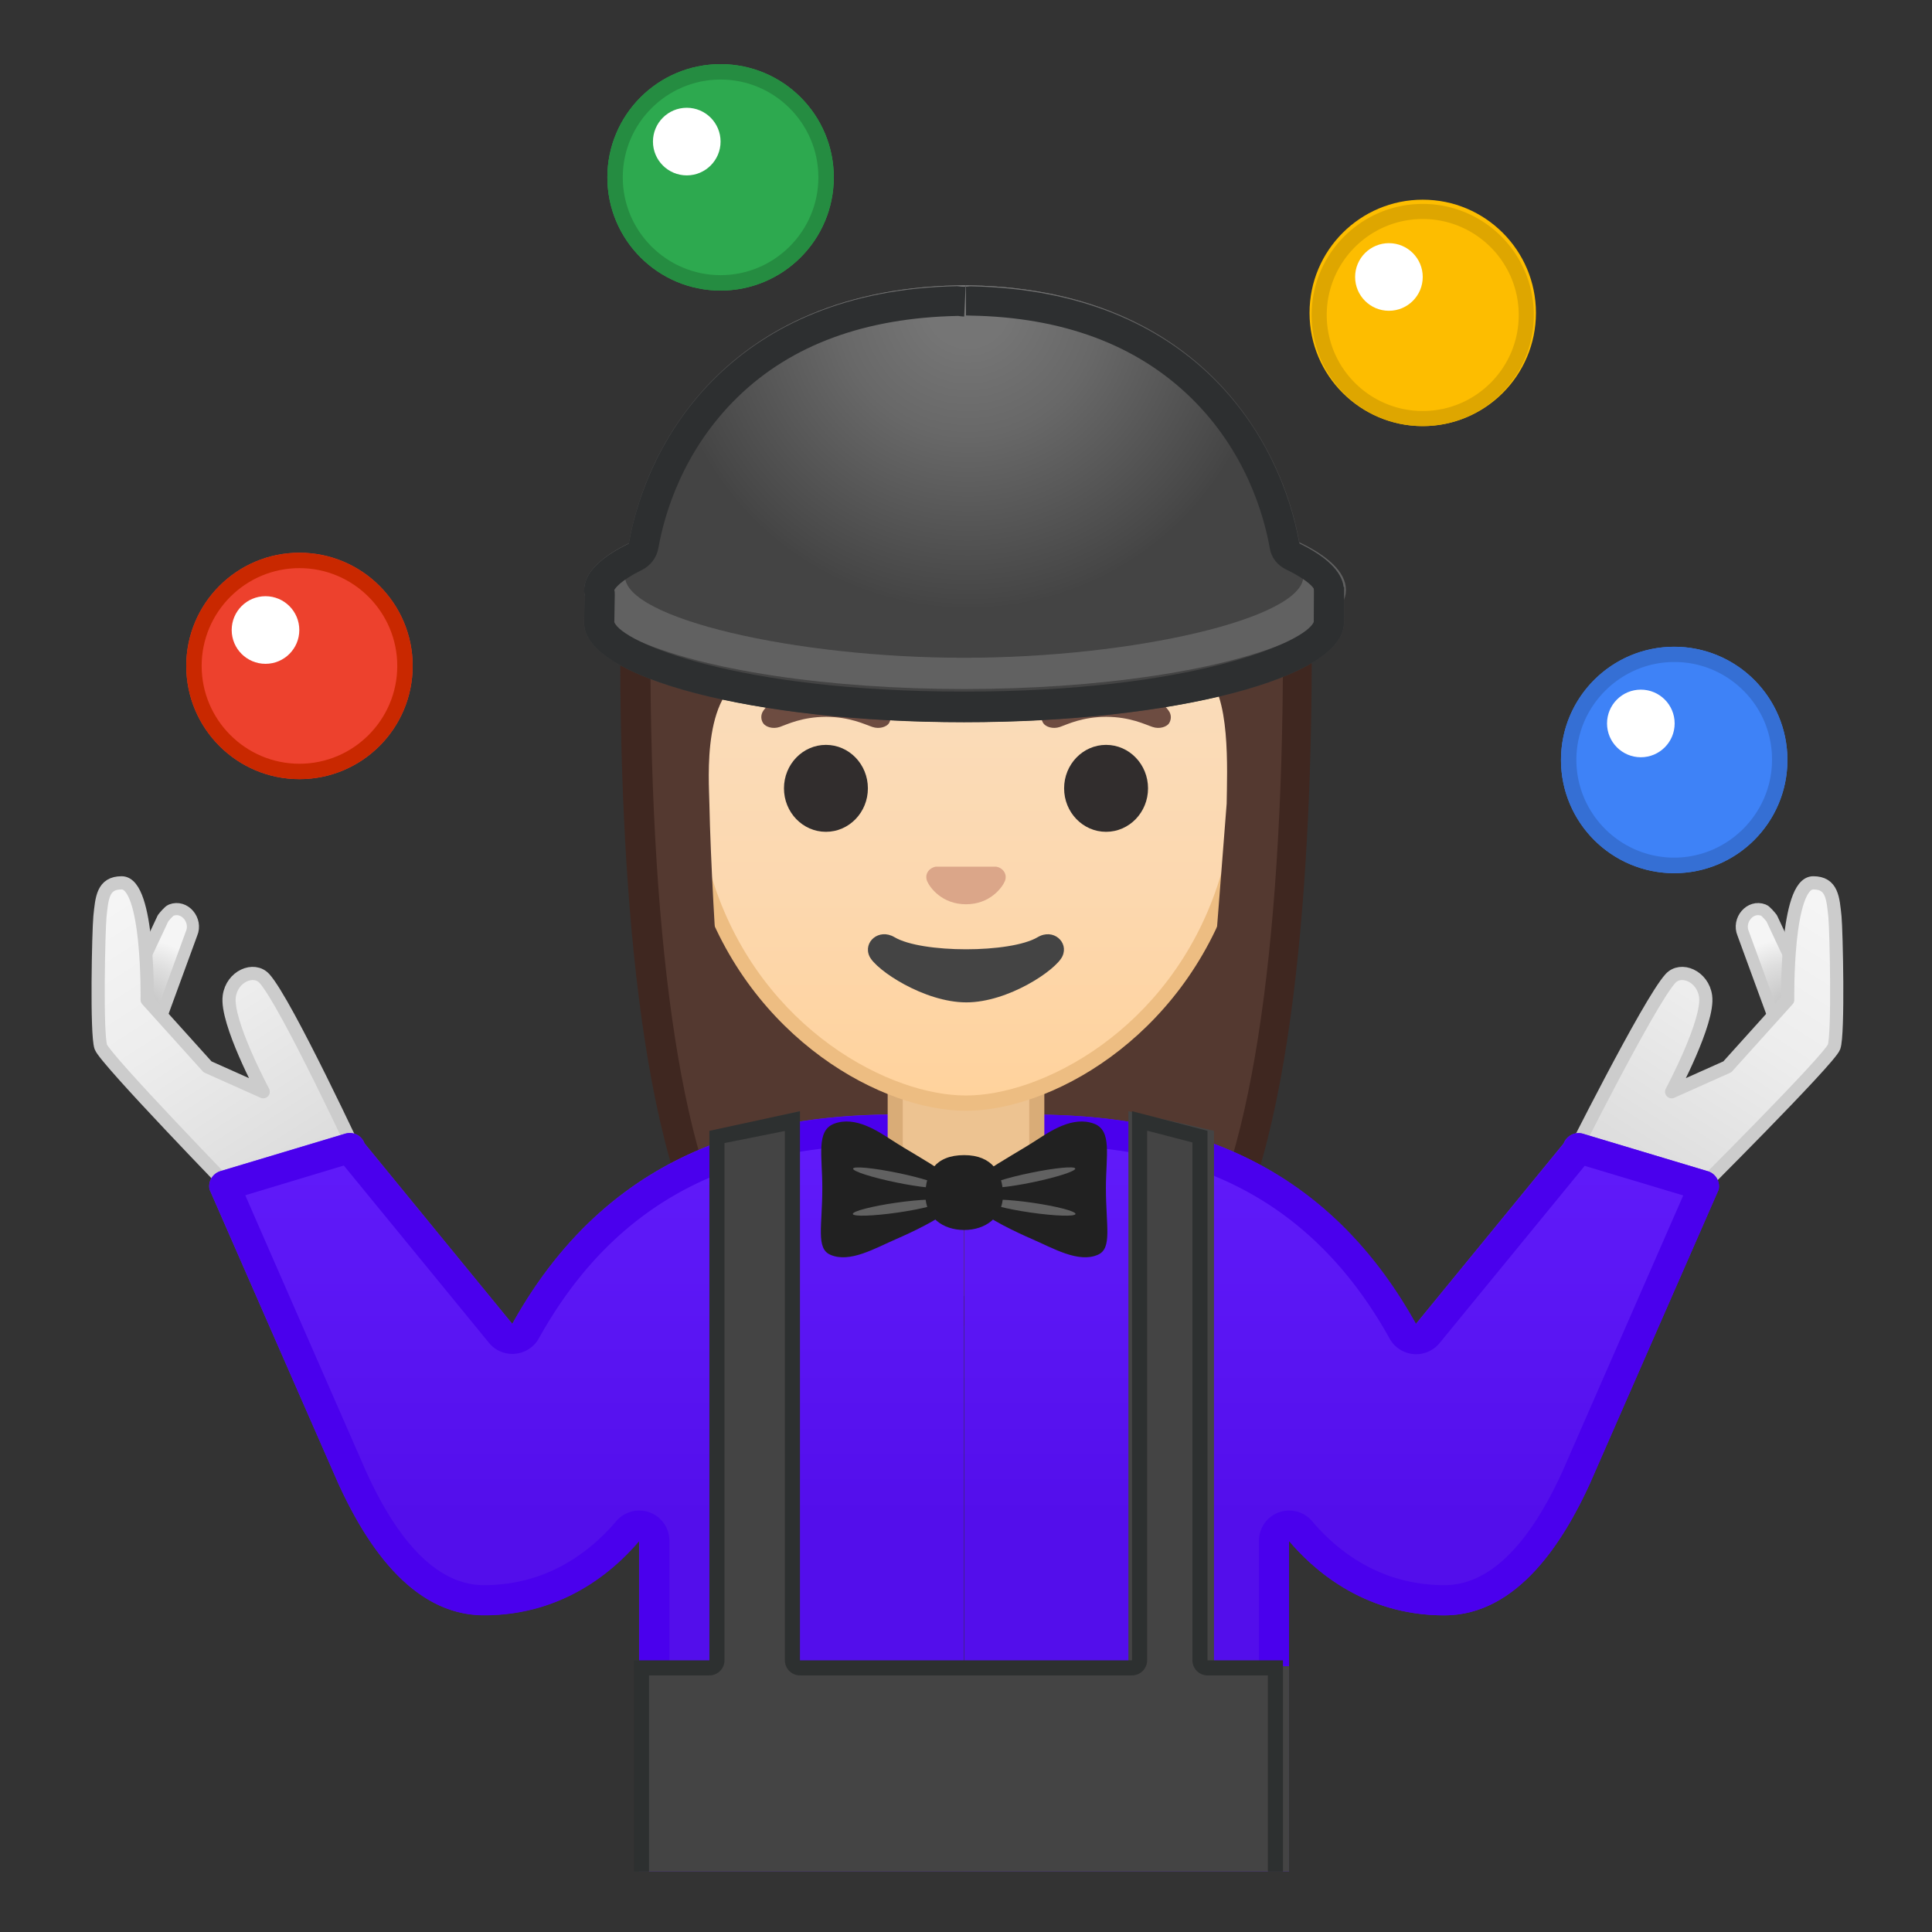 <svg viewBox="0 0 128 128" xmlns="http://www.w3.org/2000/svg" xmlns:xlink="http://www.w3.org/1999/xlink" width="512px" height="512px"><rect x="0" y="0" width="128" height="128" fill="#333333" stroke="none"/><defs><path id="a" d="M4 4h120v120H4z"/></defs><clipPath id="b"><use xlink:href="#a"/></clipPath><g clip-path="url(#b)" stroke="#ccc" stroke-linecap="round" stroke-linejoin="round" stroke-miterlimit="10"><radialGradient id="c" cx="154.59" cy="499.88" r="5.097" gradientTransform="matrix(.724 -.516 .55 .773 -268.26 -239.68)" gradientUnits="userSpaceOnUse"><stop stop-color="#C4C4C4" offset=".003"/><stop stop-color="#CBCBCB" offset=".269"/><stop stop-color="#DEDEDE" offset=".653"/><stop stop-color="#F5F5F5" offset="1"/></radialGradient><path d="M118.17 69.17l-2.68-7.32c-.38-.88.46-1.9 1.35-1.55.14.05.45.42.54.54l3.26 6.95c.24.5.08 1.1-.37 1.42l-.06.05c-.6.41-1.75.57-2.04-.09z" fill="url(#c)" stroke-width=".802"/><linearGradient id="d" x1="107.81" x2="120.64" y1="79.981" y2="59.932" gradientUnits="userSpaceOnUse"><stop stop-color="#D9D9D9" offset=".001"/><stop stop-color="#EDEDED" offset=".595"/><stop stop-color="#F5F5F5" offset="1"/></linearGradient><path d="M103.88 77.12s5.35-10.71 6.79-12.29c.7-.77 2.15-.15 2.33 1.17.24 1.68-2.25 6.33-2.25 6.33l3.69-1.65 4-4.44s-.13-7.75 1.69-7.75c1.25 0 1.31 1 1.44 2.25.09.94.24 7.78-.06 8.62s-9.5 10-9.5 10l-8.13-2.24z" fill="url(#d)" stroke-width=".874"/></g><g clip-path="url(#b)" stroke="#ccc" stroke-linecap="round" stroke-linejoin="round" stroke-miterlimit="10"><radialGradient id="e" cx="-1130.2" cy="-357.67" r="5.097" gradientTransform="matrix(-.724 -.516 -.55 .773 -1005.6 -239.68)" gradientUnits="userSpaceOnUse"><stop stop-color="#C4C4C4" offset=".003"/><stop stop-color="#CBCBCB" offset=".269"/><stop stop-color="#DEDEDE" offset=".653"/><stop stop-color="#F5F5F5" offset="1"/></radialGradient><path d="M10.01 69.17l2.68-7.32c.38-.88-.46-1.9-1.35-1.55-.14.05-.45.42-.54.54l-3.26 6.95c-.24.5-.08 1.1.37 1.42l.06.05c.6.41 1.75.57 2.04-.09z" fill="url(#e)" stroke-width=".802"/><linearGradient id="f" x1="-1294" x2="-1281.3" y1="79.697" y2="59.921" gradientTransform="matrix(-1 0 0 1 -1273.8 0)" gradientUnits="userSpaceOnUse"><stop stop-color="#D9D9D9" offset=".001"/><stop stop-color="#EDEDED" offset=".595"/><stop stop-color="#F5F5F5" offset="1"/></linearGradient><path d="M23.88 77s-4.92-10.58-6.36-12.17c-.7-.77-2.15-.15-2.33 1.17-.24 1.68 2.25 6.33 2.25 6.33l-3.69-1.65-4-4.44s.13-7.75-1.69-7.75c-1.25 0-1.31 1-1.44 2.25-.09.94-.24 7.78.06 8.62s8.95 9.75 8.95 9.75L23.88 77z" fill="url(#f)" stroke-width=".874"/></g><g clip-path="url(#b)"><circle cx="19.84" cy="44.12" r="7.5" fill="#ED412D"/><circle cx="17.59" cy="41.74" r="2.24" fill="#fff"/><path d="M19.84 37.64c3.57 0 6.48 2.91 6.48 6.48s-2.91 6.48-6.48 6.48-6.48-2.91-6.48-6.48 2.9-6.48 6.48-6.48m0-1.02c-4.14 0-7.5 3.36-7.5 7.5s3.36 7.5 7.5 7.5 7.5-3.36 7.5-7.5-3.36-7.5-7.5-7.5z" fill="#C92800"/></g><g clip-path="url(#b)"><circle cx="47.74" cy="11.75" r="7.5" fill="#2DA94F"/><circle cx="45.5" cy="9.38" r="2.24" fill="#fff"/><path d="M47.74 5.27c3.57 0 6.48 2.91 6.48 6.48s-2.91 6.48-6.48 6.48-6.48-2.91-6.48-6.48 2.91-6.48 6.48-6.48m0-1.02c-4.14 0-7.5 3.36-7.5 7.5s3.36 7.5 7.5 7.5 7.5-3.36 7.5-7.5-3.36-7.5-7.5-7.5z" fill="#258C41"/></g><g clip-path="url(#b)"><circle cx="94.26" cy="20.73" r="7.5" fill="#FDBD00"/><circle cx="92.02" cy="18.35" r="2.24" fill="#fff"/><path d="M94.26 14.51c3.51 0 6.36 2.85 6.36 6.36s-2.85 6.36-6.36 6.36c-3.5 0-6.36-2.85-6.36-6.36s2.85-6.36 6.36-6.36m0-1c-4.06 0-7.36 3.29-7.36 7.36s3.29 7.36 7.36 7.36a7.36 7.36 0 1 0 0-14.72z" fill="#DEA600"/></g><g clip-path="url(#b)"><circle cx="110.92" cy="50.35" r="7.5" fill="#3E82F7"/><circle cx="108.71" cy="47.93" r="2.24" fill="#fff"/><path d="M110.92 43.86h.09c1.73.02 3.35.72 4.56 1.96s1.86 2.88 1.83 4.61c-.05 3.52-2.96 6.39-6.48 6.39h-.09c-3.57-.05-6.44-3-6.39-6.57.05-3.52 2.96-6.39 6.48-6.39m0-1.01c-4.09 0-7.44 3.29-7.5 7.39a7.504 7.504 0 0 0 7.39 7.61h.11c4.09 0 7.44-3.29 7.5-7.39a7.504 7.504 0 0 0-7.39-7.61h-.11z" fill="#356FD4"/></g><g clip-path="url(#b)"><radialGradient id="g" cx="834.96" cy="-105.24" r="32.924" gradientTransform="matrix(.826 0 0 .826 -625.53 101.29)" gradientUnits="userSpaceOnUse"><stop stop-color="#6D4C41" offset="0"/><stop stop-color="#543930" offset="1"/></radialGradient><path d="M54.3 86.86c.01 0-3.81-.2-5.72-2.85-4.19-5.82-6.5-20.4-6.5-41.06 0-.94.15-9.31 6.05-15.22 3.83-3.84 9.27-5.78 16.19-5.78 6.86 0 12.22 1.92 15.92 5.69 5.57 5.68 5.7 13.71 5.66 15.26 0 20.71-2.31 35.29-6.5 41.11-1.85 2.58-5.47 2.83-5.74 2.85L64 86.85l-9.7.01z" fill="url(#g)"/><path d="M64.33 22.96c6.58 0 11.74 1.81 15.25 5.39C84.98 33.86 85 41.98 85 42.89v.08c0 20.45-2.29 34.82-6.36 40.47-1.54 2.13-4.67 2.41-4.98 2.43l-9.65-.01-9.64.01c-.35-.03-3.44-.31-4.97-2.43-4.07-5.65-6.31-20.02-6.31-40.49 0-.36.04-8.78 5.76-14.5 3.63-3.65 8.84-5.49 15.48-5.49m0-2c-23.42 0-23.24 21.66-23.24 22 0 14.03 1.07 33.84 6.69 41.64 2.23 3.09 6.53 3.26 6.53 3.26l9.69-.01 9.69.01s4.3-.17 6.53-3.26c5.61-7.8 6.69-27.61 6.69-41.64 0-.34.84-22-22.58-22z" fill="#3F2720"/></g><g clip-path="url(#b)"><linearGradient id="h" x1="38.874" x2="38.874" y1="66.5" y2="100.51" gradientUnits="userSpaceOnUse"><stop stop-color="#651FFF" offset="0"/><stop stop-color="#5914F2" offset=".705"/><stop stop-color="#530EEB" offset="1"/></linearGradient><path d="M59.67 73.83c-7.84 0-18.84 1.47-25.73 13.88l-9.79-11.96c-.19-.53-.76-.81-1.3-.64l-8.26 2.48c-.51.16-.82.68-.71 1.21 0 0 8.51 19.45 8.53 19.48 1.7 3.73 4.74 8.73 9.64 8.73 5.48 0 8.83-3.21 10.29-4.93v21.91h21.52V73.6c-4.19.08-2.43.23-4.19.23z" fill="url(#h)"/></g><g clip-path="url(#b)"><linearGradient id="i" x1="88.881" x2="88.881" y1="66.5" y2="100.51" gradientUnits="userSpaceOnUse"><stop stop-color="#651FFF" offset="0"/><stop stop-color="#5914F2" offset=".705"/><stop stop-color="#530EEB" offset="1"/></linearGradient><path d="M63.88 73.6V124H85.4v-21.91c1.46 1.72 4.81 4.93 10.29 4.93 4.9 0 7.94-5.01 9.64-8.73.01-.03 8.53-19.48 8.53-19.48.11-.53-.2-1.05-.71-1.21l-8.26-2.48c-.53-.17-1.1.12-1.3.64L93.8 87.72c-6.89-12.4-17.88-13.88-25.73-13.88-1.74-.01.02-.16-4.19-.24z" fill="url(#i)"/></g><g clip-path="url(#b)"><path d="M63.88 75.6c2.3.04 2.65.11 2.8.14.36.07.63.1 1.41.1 7.84 0 17.65 1.46 23.98 12.85.32.58.91.96 1.57 1.02.06.01.12.01.18.01.6 0 1.17-.27 1.55-.73l9.62-11.75 6.53 1.96c-1.84 4.2-7.93 18.12-7.99 18.26-2.29 5.02-4.92 7.56-7.83 7.56-4.28 0-7.13-2.3-8.76-4.23a2 2 0 0 0-1.53-.71c-.23 0-.46.04-.69.12-.79.29-1.31 1.04-1.31 1.88v19.91H44.35v-19.91c0-.84-.52-1.59-1.31-1.88-.23-.08-.46-.12-.69-.12a2 2 0 0 0-1.53.71c-1.64 1.93-4.48 4.23-8.76 4.23-2.9 0-5.54-2.54-7.81-7.54-.07-.16-6.17-14.09-8-18.29l6.53-1.97 9.62 11.75c.38.47.95.73 1.55.73.06 0 .12 0 .18-.01.66-.06 1.25-.44 1.57-1.02 6.33-11.39 16.14-12.85 23.98-12.85.78 0 1.05-.03 1.41-.1.14-.01.49-.08 2.79-.12m0-2c-4.21.08-2.45.24-4.21.24-7.84 0-18.84 1.47-25.73 13.88l-9.79-11.96c-.15-.42-.55-.69-.98-.69-.1 0-.21.02-.31.05L14.6 77.6c-.51.16-.82.68-.71 1.21 0 0 8.51 19.45 8.53 19.48 1.7 3.73 4.74 8.73 9.65 8.73 5.48 0 8.83-3.21 10.29-4.93V124H85.4v-21.91c1.46 1.72 4.81 4.93 10.29 4.93 4.9 0 7.94-5 9.65-8.73.01-.03 8.53-19.48 8.53-19.48.11-.53-.2-1.05-.71-1.21l-8.26-2.48c-.1-.03-.21-.05-.31-.05-.43 0-.83.27-.98.69l-9.79 11.96c-6.89-12.4-17.88-13.88-25.73-13.88-1.76-.01 0-.16-4.21-.24z" fill="#4A00ED"/></g><g clip-path="url(#b)"><path d="M63.53 79.92c-2.32 0-4.22-1.87-4.22-4.17v-5.2h9.38v5.2c0 2.3-1.89 4.17-4.22 4.17h-.94z" fill="#EDC391"/><path d="M68.19 71.05v4.7c0 2.02-1.67 3.67-3.72 3.67h-.94c-2.05 0-3.72-1.65-3.72-3.67v-4.7h8.38m1-1H58.81v5.7c0 2.58 2.11 4.67 4.72 4.67h.94c2.6 0 4.72-2.09 4.72-4.67v-5.7z" fill="#D9AC77"/><linearGradient id="j" x1="64" x2="64" y1="72.77" y2="28.748" gradientUnits="userSpaceOnUse"><stop stop-color="#FFD29C" offset="0"/><stop stop-color="#FFD39E" offset=".024"/><stop stop-color="#FCD8AF" offset=".316"/><stop stop-color="#FADCBA" offset=".629"/><stop stop-color="#F9DDBD" offset="1"/></linearGradient><path d="M64 73.09c-1.32 0-2.82-.28-4.34-.82-6.5-2.3-14.08-9.36-14.08-21.71 0-16.46 9.93-22.3 18.42-22.3s18.42 5.84 18.42 22.3c0 12.36-7.6 19.43-14.11 21.72-1.5.53-3 .81-4.31.81z" fill="url(#j)"/><path d="M64 28.76c8.27 0 17.92 5.71 17.92 21.8 0 12.1-7.42 19.01-13.77 21.24-1.46.51-2.89.78-4.15.78-1.27 0-2.71-.27-4.18-.79-6.34-2.24-13.75-9.15-13.75-21.24.01-16.08 9.66-21.79 17.93-21.79m0-1c-9.83 0-18.92 7.3-18.92 22.8 0 12.44 7.7 19.8 14.41 22.18 1.6.57 3.14.85 4.51.85 1.36 0 2.89-.28 4.48-.84 6.71-2.36 14.44-9.73 14.44-22.19 0-15.49-9.09-22.8-18.92-22.8z" fill="#EDBD82"/><defs><path id="k" d="M46.81 69.35l-2.3-16.85.44-12.54c0-9.68 8.01-15.05 17.69-15.05h2.81c9.68 0 17.59 5.37 17.59 15.05l.36 12.45-2.21 16.79-34.38.15z"/></defs><clipPath id="l"><use xlink:href="#k"/></clipPath><g clip-path="url(#l)"><radialGradient id="m" cx="1014.3" cy="-100.4" r="27.536" gradientTransform="matrix(.796 0 0 .796 -743.39 98.278)" gradientUnits="userSpaceOnUse"><stop stop-color="#6D4C41" offset="0"/><stop stop-color="#543930" offset="1"/></radialGradient><path d="M85.64 42.96s.58-20.32-21.6-20.32-21.68 20.32-21.68 20.32.19 25.98 1.83 29.36 4.11 3.26 4.11 3.26-1.16-15.16-1.3-22.3c-.03-1.67-.54-7.84 2.94-8.62 12.77-2.87 20-9.64 20-9.64 1.88 4.1 7.76 8.11 9.87 9.63 1.73 1.25 1.49 6.4 1.46 8.59l-1.74 22.31s2.68.21 4.37-3.22c1.69-3.45 1.74-29.37 1.74-29.37z" fill="url(#m)"/></g><path d="M66.18 57.47c-.06-.02-.12-.04-.18-.05h-4c-.06.01-.12.02-.18.05-.36.15-.56.52-.39.92s.97 1.52 2.57 1.52 2.4-1.12 2.57-1.52c.17-.39-.03-.77-.39-.92z" fill="#DBA689"/><ellipse cx="54.72" cy="52.23" rx="2.78" ry="2.88" fill="#312D2D"/><ellipse cx="73.28" cy="52.23" rx="2.78" ry="2.88" fill="#312D2D"/><path d="M58.85 47.06c-.53-.7-1.75-1.72-4.13-1.72s-3.6 1.02-4.13 1.72c-.23.31-.17.67-.01.88.15.2.59.39 1.09.22.49-.17 1.45-.66 3.06-.67 1.61.01 2.57.51 3.06.67.49.17.94-.02 1.09-.22.15-.22.2-.57-.03-.88zm18.56 0c-.53-.7-1.75-1.72-4.13-1.72s-3.6 1.02-4.13 1.72c-.23.31-.17.67-.01.88.15.2.59.39 1.09.22.49-.17 1.45-.66 3.06-.67 1.61.01 2.57.51 3.06.67.49.17.94-.02 1.09-.22.15-.22.21-.57-.03-.88z" fill="#6D4C41"/><path d="M68.75 62.09c-1.8 1.07-7.69 1.07-9.49 0-1.03-.61-2.09.32-1.66 1.26.42.92 3.64 3.06 6.42 3.06s5.95-2.14 6.37-3.06c.43-.93-.61-1.87-1.64-1.26z" fill="#444"/></g><g clip-path="url(#b)"><path d="M65.28 77.64c1.17-.8 2.27-1.38 3.38-2.1.89-.57 2.41-1.63 3.83-1.09 1.2.46.78 2.1.78 4.26 0 2.53.43 4-.53 4.42-1.29.57-2.98-.44-4.39-1.05-.81-.35-3.1-1.4-3.49-2.01s-.37-2.03.42-2.43z" fill="#212121"/><ellipse transform="rotate(-11.678 68.33 78.02)" cx="68.34" cy="78.02" rx="2.96" ry=".32" fill="#616161"/><ellipse transform="rotate(-81.807 68.337 80.012)" cx="68.34" cy="80.01" rx=".33" ry="2.95" fill="#616161"/><path d="M62.47 77.64c-1.17-.8-2.27-1.38-3.38-2.1-.89-.57-2.41-1.63-3.83-1.09-1.2.46-.78 2.1-.78 4.26 0 2.53-.43 4 .53 4.42 1.29.57 2.98-.44 4.39-1.05.81-.35 3.1-1.4 3.49-2.01s.38-2.03-.42-2.43z" fill="#212121"/><ellipse transform="rotate(-78.323 59.42 78.023)" cx="59.42" cy="78.02" rx=".32" ry="2.96" fill="#616161"/><ellipse transform="rotate(-8.19 59.417 80)" cx="59.42" cy="80.01" rx="2.95" ry=".33" fill="#616161"/><path d="M66.45 79.18c0 1.46-1.15 2.31-2.57 2.31s-2.57-.84-2.57-2.31.64-2.65 2.57-2.65c1.85 0 2.57 1.18 2.57 2.65z" fill="#212121"/></g><g clip-path="url(#b)" fill="#444"><path d="M52.99 118.43h-5.67V74.92l5.67-1.3zm27.44 0h-5.67V73.62l5.67 1.3z"/></g><path clip-path="url(#b)" fill="#444" d="M42.35 110.39H85.4V128H42.35z"/><g clip-path="url(#b)"><path d="M52 75v35c0 .55.45 1 1 1h22c.55 0 1-.45 1-1V74.91l3 .78V110c0 .55.45 1 1 1h4v16H43v-16h4c.55 0 1-.45 1-1V75.73l4-.8m23-1.31V110H53V73.62l-6 1.3V110h-5v18h43v-18h-5V74.92l-5-1.3z" fill="#2D3030"/></g><ellipse cx="64" cy="39.08" rx="25.17" ry="6.57" clip-path="url(#b)" fill="#616161"/><radialGradient id="n" cx="64.128" cy="20.242" r="20.124" gradientUnits="userSpaceOnUse"><stop stop-color="#757575" offset=".132"/><stop stop-color="#686868" offset=".428"/><stop stop-color="#464646" offset=".975"/><stop stop-color="#444" offset="1"/></radialGradient><path d="M64.32 18.91s-.31-.01-.44-.01-.44.01-.44.01c-16.32.31-21.66 12.2-22.03 19.28 0 2.77 11.23 5.39 22.47 5.39 11.23 0 22.47-2.62 22.47-5.39-.37-7.08-5.71-18.98-22.03-19.28z" clip-path="url(#b)" fill="url(#n)"/><g clip-path="url(#b)"><path d="M89.04 41.27c0 3.63-11.27 6.57-25.17 6.57S38.7 44.9 38.7 41.27c0-.14.04-2.2.04-2.2s11.78-4.37 25.13-4.37c13.26 0 25.18 4.19 25.18 4.19l-.01 2.38z" fill="#444"/><ellipse cx="63.88" cy="39.08" rx="25.17" ry="6.57" fill="#616161"/><path d="M64.32 18.91s-.31-.01-.44-.01-.44.01-.44.01c-16.32.31-21.66 12.2-22.03 19.28 0 2.77 11.23 5.39 22.47 5.39 11.23 0 22.47-2.62 22.47-5.39-.37-7.08-5.71-18.98-22.03-19.28z" fill="url(#n)"/></g><g clip-path="url(#b)"><path d="M64 19v1.9l.33.01c6.09.11 10.97 1.94 14.55 5.42 3.66 3.56 4.86 7.8 5.25 10.01.11.63.51 1.11 1.08 1.39 1.59.77 1.83 1.27 1.83 1.27s.01.12.01.15c0 .59-.01 1.8-.01 2.05-.5 1.33-8.04 4.62-23.17 4.62-15.12 0-22.66-3.27-23.17-4.6 0-.24.02-1.25.03-1.79 0-.13 0-.22-.03-.34.06-.12.41-.63 1.83-1.33.57-.28.98-.82 1.09-1.45.39-2.21 1.6-6.45 5.26-10.01 3.58-3.48 8.48-5.25 14.6-5.37 0 0 .23.04.4.04l.1-2.1m-.08.13h-.06c-.14 0-.41-.04-.41-.04-14.72.28-20.5 9.96-21.77 17.05-1.89.92-2.96 1.96-2.96 3.08 0 .11.01.22.03.33-.01.59-.03 1.75-.03 1.86 0 3.63 11.27 6.57 25.17 6.57s25.17-2.94 25.17-6.57l.01-2.38s-.01 0-.03-.01c-.12-1.04-1.17-2.03-2.94-2.89-1.27-7.1-7.05-16.75-21.77-17.03.01-.01-.26.03-.41.03z" fill="#2D2F30"/></g></svg>